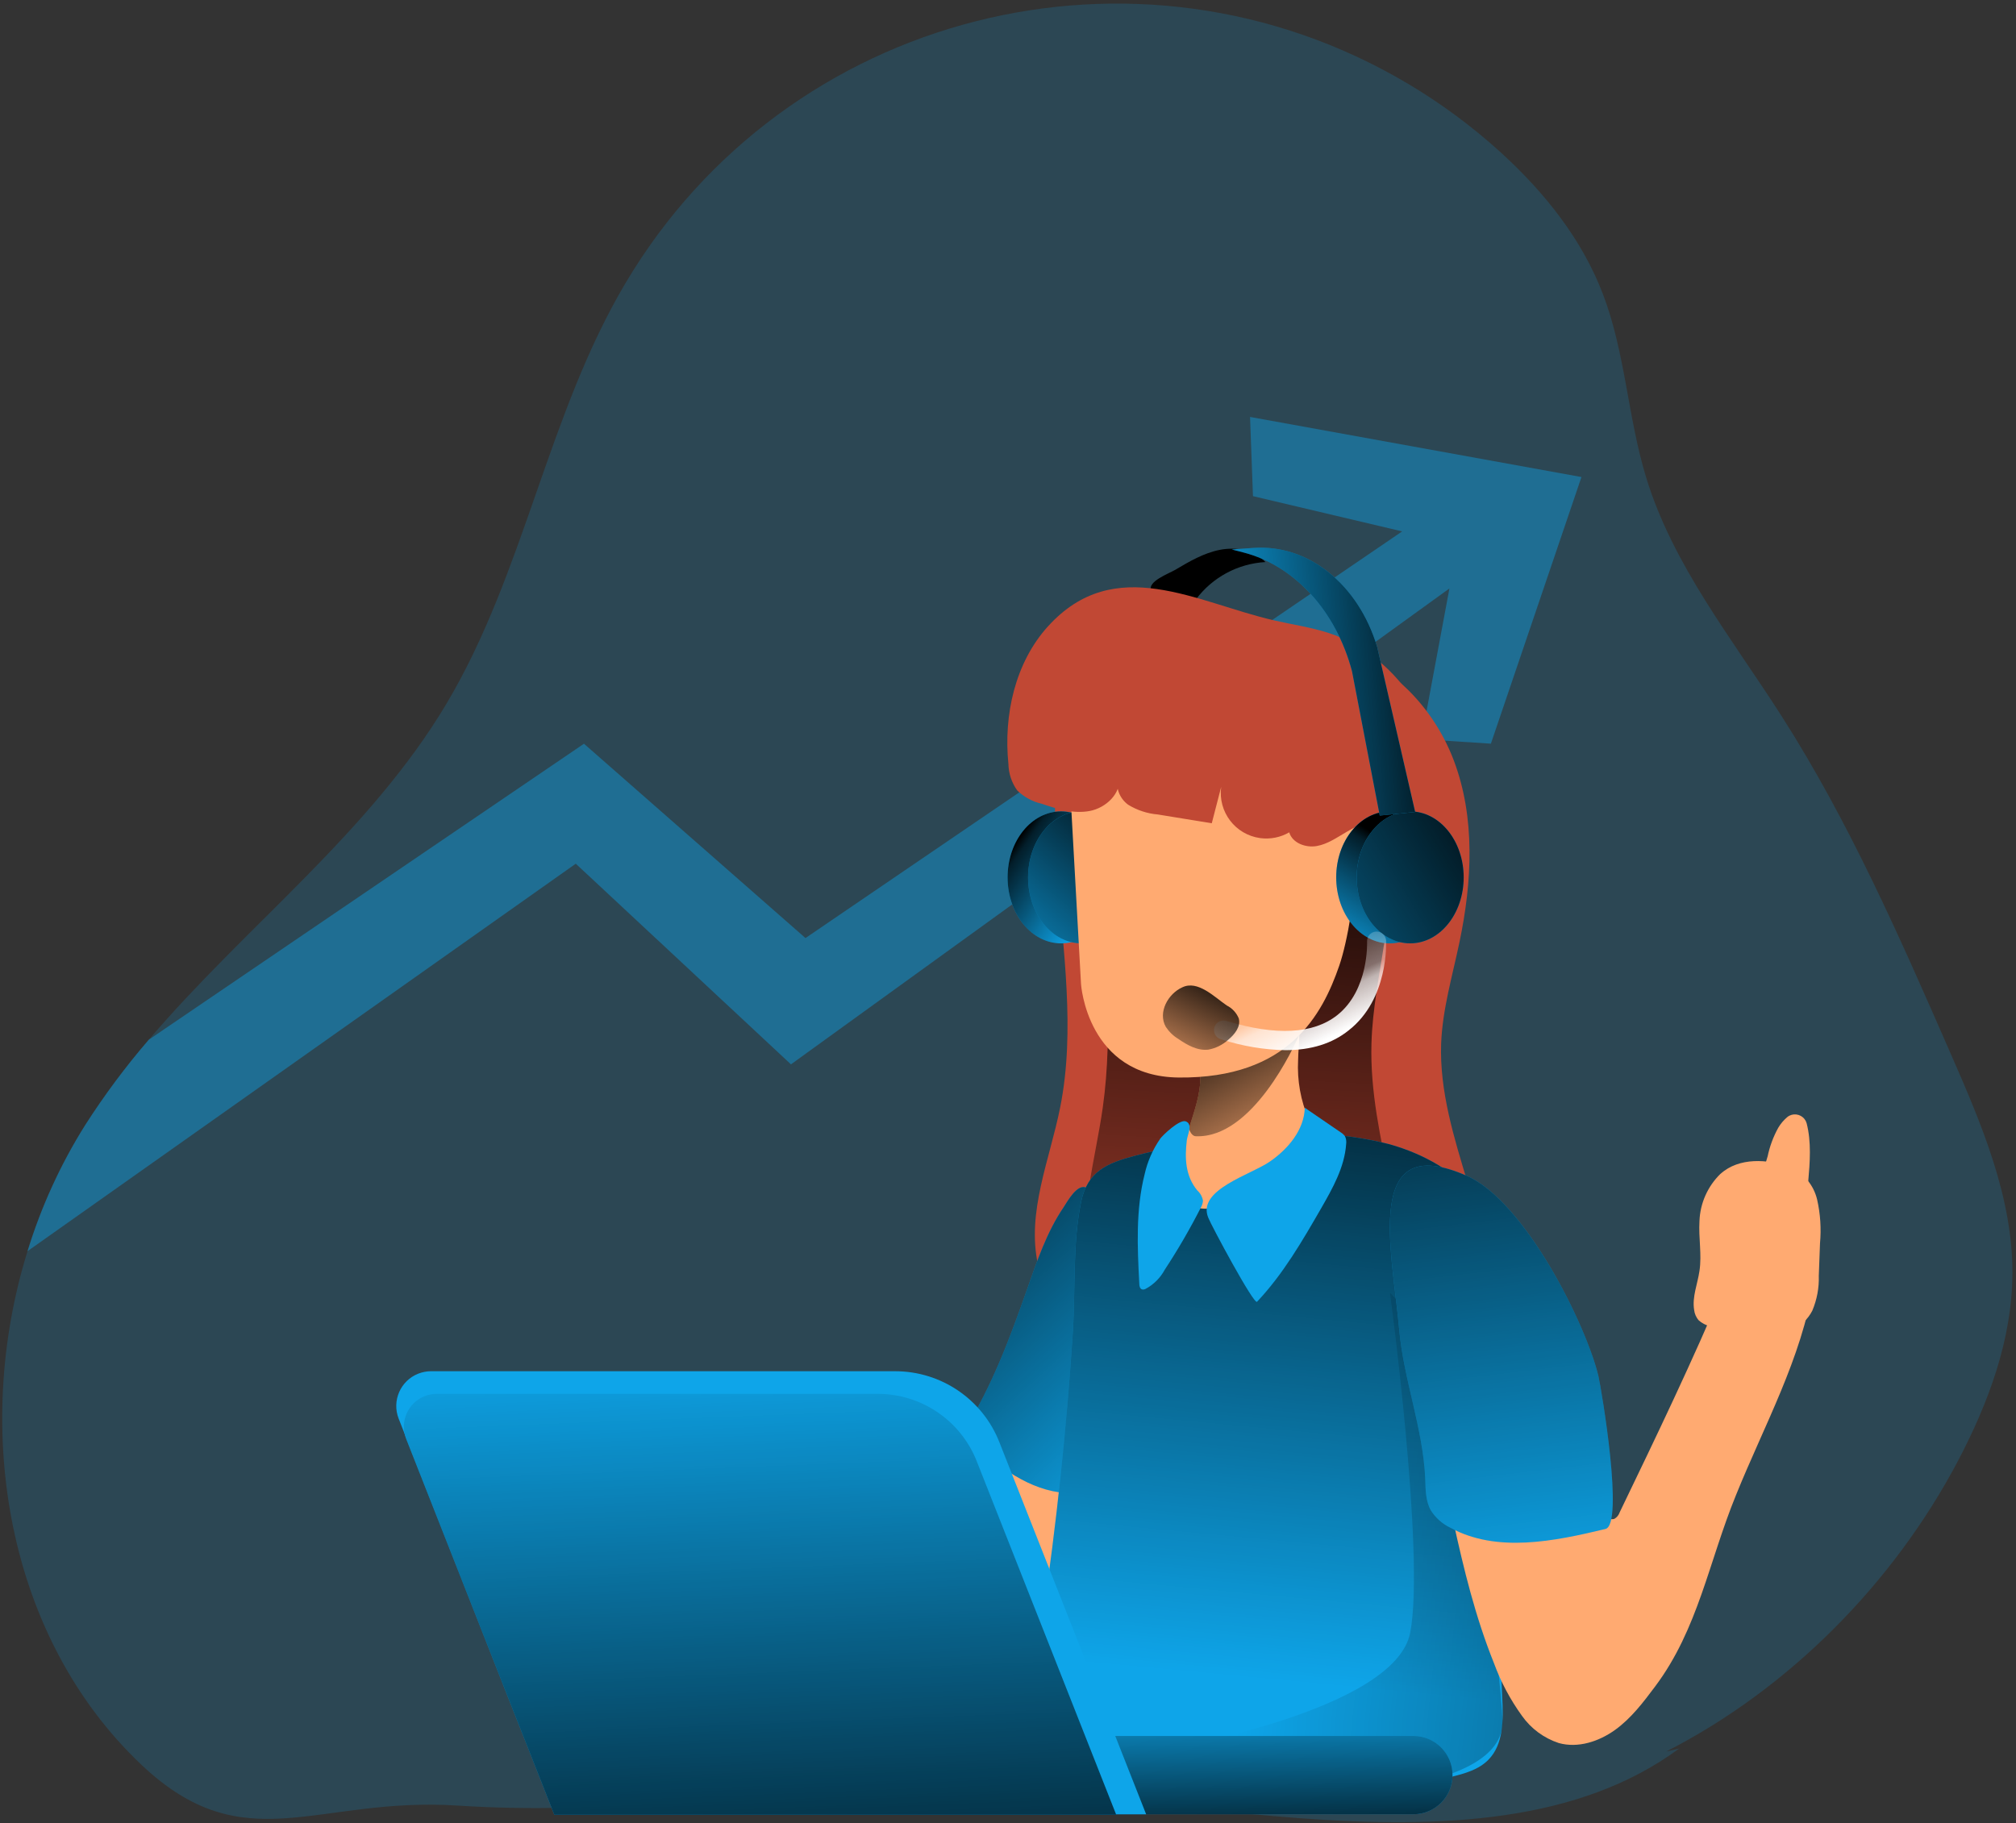 <svg width="482" height="436" viewBox="0 0 482 436" fill="none" xmlns="http://www.w3.org/2000/svg">
<rect x="0" y="0" width="482" height="436" fill="#333333" stroke="none"/>
<path opacity="0.18" d="M481.14 304.63C481.06 320.32 475.41 335.49 468.09 349.41C452.6 378.72 427.72 403.81 398.41 418.81L401.47 418.12C353.51 453.5 270.83 424.06 211.34 427.4C177.38 429.31 143.42 433.99 109.49 431.76C75.56 429.53 58.49 445.35 33.78 421.97C1.54 391.42 -6.64 341.8 6.58 299.18C9.83 288.59 14.45 278.47 20.33 269.09C24.92 261.91 30.01 255.07 35.57 248.62C58.77 221.39 88.4 199.08 106.74 168.28C125.41 136.92 130.91 99.1 149.54 67.71C188.02 2.88 271.76 -18.48 336.59 20C344.54 24.72 351.98 30.23 358.82 36.45C369.25 45.96 378.2 57.14 383.22 70.27C388.61 84.34 389.17 99.76 393.57 114.16C399.97 135.14 414.12 152.71 425.94 171.2C442.16 196.57 454.29 224.3 466.36 251.89C473.73 268.73 481.24 286.22 481.15 304.64L481.14 304.63Z" fill="#0EA5E9"/>
<path opacity="0.42" d="M378.11 114.06L356.45 177.83L339.82 176.74L346.54 140.71L189.11 254.51L137.66 206.53L6.58 299.18C9.83 288.59 14.45 278.47 20.33 269.09C24.92 261.91 30.01 255.07 35.57 248.62L139.62 177.84L192.58 224.31L335.24 127.07L299.57 118.64L298.87 99.7L378.11 114.07V114.06Z" fill="#0EA5E9"/>
<path d="M422.61 276.56C423.11 274.14 423.97 271.81 425.17 269.65C425.75 268.68 426.48 267.82 427.35 267.09C428.62 266.1 430.45 266.33 431.44 267.6C431.67 267.89 431.84 268.23 431.94 268.58C433.1 273.06 432.73 277.92 432.32 282.58C432.28 284.08 431.97 285.57 431.41 286.97C429.68 290.63 423.31 292.27 420.85 288.33C419.02 285.3 421.84 279.58 422.6 276.56H422.61Z" fill="#FFAA71"/>
<path d="M215.4 398.44C214.29 401.7 213.26 405.43 214.91 408.45C216.01 410.13 217.5 411.53 219.25 412.53L234.99 423.21C238.01 425.26 241.21 427.38 244.84 427.65C248.47 427.92 252.58 425.62 252.89 421.98C253.25 417.78 248.86 414.93 246.81 411.26C244.11 406.44 245.59 400.47 247 395.15C250.53 381.7 253.1 368.02 254.68 354.21C251.46 352.93 242.06 346.98 238.78 347.95C234.94 349.08 231.61 359.62 229.94 363.05C224.27 374.49 219.41 386.32 215.4 398.44Z" fill="#FFAA71"/>
<path d="M280.95 136.28C284.33 134.27 287.8 132.24 291.65 131.48C295.5 130.73 299.9 131.48 302.54 134.4C295.94 134.78 289.85 138.06 285.91 143.36C285.71 143.7 285.4 143.96 285.03 144.1C284.72 144.13 284.4 144.08 284.12 143.93C282.53 143.33 275.92 142.65 275.23 141.29C274.21 139.04 279.47 137.16 280.96 136.27L280.95 136.28Z" fill="black"/>
<path d="M252.8 208.24C254.08 227.13 257.18 246.27 253.47 264.83C250.97 277.34 245.41 289.93 248.17 302.38C251.2 316.1 265.37 326.4 279.34 325.05C288.19 324.19 296.11 319.39 304.58 316.68C311.7 314.4 319.22 313.6 326.66 314.34C333.33 315.01 340.54 316.78 346.35 313.46C351.19 310.7 353.67 304.93 353.92 299.39C354.18 293.85 352.64 288.37 350.96 283.04C347.65 272.1 344.15 260.93 344.56 249.5C344.89 241.3 347.26 233.34 348.94 225.3C351.96 210.89 352.78 195.55 347.57 181.8C342.36 168.05 330.41 156.21 315.8 154.35C308.28 153.43 300.61 155.14 293.11 154.08C286.49 153.15 280.32 150.09 273.8 148.76C271.53 148.17 269.15 148.19 266.89 148.82C259.03 151.55 255.3 168.54 253.94 175.55C251.85 186.26 251.96 197.34 252.78 208.23L252.8 208.24Z" fill="#C14834"/>
<path d="M245.58 308.25C241.51 319.84 237.17 331.47 230.64 341.89C230.16 342.41 230.2 343.22 230.72 343.7C230.78 343.76 230.85 343.81 230.92 343.85C237.5 349.61 244.6 355.61 253.25 356.85C253.81 356.98 254.4 356.93 254.94 356.71C255.44 356.36 255.81 355.85 256 355.26C261.51 342.47 263.45 328.48 263.28 314.64C263.16 307.73 262.61 300.83 261.64 293.99C261.41 292.31 261.28 284.93 259.84 284.07C257.63 282.79 255.21 287.29 254.26 288.73C250.26 294.64 247.94 301.51 245.58 308.26V308.25Z" fill="#0EA5E9"/>
<path d="M245.58 308.25C241.51 319.84 237.17 331.47 230.64 341.89C230.16 342.41 230.2 343.22 230.72 343.7C230.78 343.76 230.85 343.81 230.92 343.85C237.5 349.61 244.6 355.61 253.25 356.85C253.81 356.98 254.4 356.93 254.94 356.71C255.44 356.36 255.81 355.85 256 355.26C261.51 342.47 263.45 328.48 263.28 314.64C263.16 307.73 262.61 300.83 261.64 293.99C261.41 292.31 261.28 284.93 259.84 284.07C257.63 282.79 255.21 287.29 254.26 288.73C250.26 294.64 247.94 301.51 245.58 308.26V308.25Z" fill="url(#paint0_linear_4_2)"/>
<path d="M263.19 208.24C264.11 227.13 266.27 246.27 263.66 264.83C261.89 277.34 257.97 289.93 259.91 302.38C262.06 316.1 272.04 326.4 281.89 325.05C288.12 324.19 293.7 319.39 299.68 316.68C304.54 314.42 309.94 313.61 315.25 314.34C319.95 315.01 325.03 316.78 329.12 313.46C332.52 310.7 334.24 304.93 334.47 299.39C334.44 293.87 333.74 288.38 332.38 283.04C330.04 272.1 327.57 260.93 327.9 249.5C328.13 241.3 329.79 233.34 330.98 225.3C333.1 210.89 333.65 195.55 330.02 181.8C326.39 168.05 317.92 156.21 307.62 154.35C302.34 153.43 296.92 155.14 291.64 154.08C286.98 153.15 282.68 150.09 278.03 148.76C276.46 148.17 274.72 148.19 273.17 148.82C267.63 151.55 265.01 168.54 264.05 175.55C262.77 186.39 262.48 197.33 263.19 208.23V208.24Z" fill="url(#paint1_linear_4_2)"/>
<path d="M307.3 271.21C315.71 270.73 324.15 271.55 332.31 273.64C340.41 275.93 348.1 280.23 353.41 286.75C359.3 293.98 361.87 303.38 362.47 312.72C363.07 322.06 361.83 331.32 360.9 340.6C358.71 362.32 358.14 384.18 359.17 405.98C359.43 411.2 359.52 417.1 355.84 420.82C353.52 423.17 350.16 424.12 346.95 424.89C320.39 431.29 291.6 432.4 266.44 421.74C260.04 419.03 253.65 415.25 250.48 409.09C247.05 402.39 248.16 394.38 249.26 386.93C252.62 364.21 255.04 341.37 256.51 318.43C257.16 308.27 256.41 297.32 258.49 287.34C260 280.11 264.67 278.13 271.4 276.36C283.13 273.3 295.16 271.57 307.28 271.2L307.3 271.21Z" fill="#0EA5E9"/>
<path d="M307.3 271.21C315.71 270.73 324.15 271.55 332.31 273.64C340.41 275.93 348.1 280.23 353.41 286.75C359.3 293.98 361.87 303.38 362.47 312.72C363.07 322.06 361.83 331.32 360.9 340.6C358.71 362.32 358.14 384.18 359.17 405.98C359.43 411.2 359.52 417.1 355.84 420.82C353.52 423.17 350.16 424.12 346.95 424.89C320.39 431.29 291.6 432.4 266.44 421.74C260.04 419.03 253.65 415.25 250.48 409.09C247.05 402.39 248.16 394.38 249.26 386.93C252.62 364.21 255.04 341.37 256.51 318.43C257.16 308.27 256.41 297.32 258.49 287.34C260 280.11 264.67 278.13 271.4 276.36C283.13 273.3 295.16 271.57 307.28 271.2L307.3 271.21Z" fill="url(#paint2_linear_4_2)"/>
<path d="M332.32 309.12C332.32 309.12 340.74 371.48 337.17 390.37C333.59 409.27 278.04 418.41 278.04 418.41C278.04 418.41 329.43 429.05 338.36 426.76C347.29 424.46 359.47 420.74 359.24 411.37C359.01 402.01 349.97 327.89 349.97 327.89L332.33 309.12H332.32Z" fill="url(#paint3_linear_4_2)"/>
<path d="M282.8 275.38C283.18 273.5 283.67 271.65 284.26 269.83C285.54 265.62 287.14 261.51 286.97 257.04C286.97 256.12 286.89 255.17 286.88 254.24C286.81 252.55 287.06 250.87 287.63 249.28C288.56 247.23 290.01 245.46 291.85 244.16C295.92 241.01 307.79 235.11 310.13 242.88C310.5 244.25 310.68 245.66 310.65 247.08V247.34C310.65 249.41 310.38 251.54 310.36 253.48C310.1 258.36 310.98 263.23 312.92 267.72C316.36 274.89 276.97 306.91 282.79 275.4L282.8 275.38Z" fill="#FFAA71"/>
<path d="M310.78 247.11L310.66 247.39C309.44 250.17 299.45 272.26 285.89 271.7C285.89 271.7 284.85 271.79 284.25 269.84C285.53 265.63 287.13 261.52 286.96 257.05C286.96 256.13 286.88 255.18 286.87 254.25L310.66 247.14L310.78 247.11Z" fill="url(#paint4_linear_4_2)"/>
<path d="M253.69 225.58C260.754 225.58 266.48 218.515 266.48 209.8C266.48 201.085 260.754 194.02 253.69 194.02C246.626 194.02 240.9 201.085 240.9 209.8C240.9 218.515 246.626 225.58 253.69 225.58Z" fill="#0EA5E9"/>
<path d="M253.69 225.58C260.754 225.58 266.48 218.515 266.48 209.8C266.48 201.085 260.754 194.02 253.69 194.02C246.626 194.02 240.9 201.085 240.9 209.8C240.9 218.515 246.626 225.58 253.69 225.58Z" fill="url(#paint5_linear_4_2)"/>
<path d="M258.59 225.58C265.654 225.58 271.38 218.515 271.38 209.8C271.38 201.085 265.654 194.02 258.59 194.02C251.526 194.02 245.8 201.085 245.8 209.8C245.8 218.515 251.526 225.58 258.59 225.58Z" fill="#0EA5E9"/>
<path d="M258.59 225.58C265.654 225.58 271.38 218.515 271.38 209.8C271.38 201.085 265.654 194.02 258.59 194.02C251.526 194.02 245.8 201.085 245.8 209.8C245.8 218.515 251.526 225.58 258.59 225.58Z" fill="url(#paint6_linear_4_2)"/>
<path d="M255.26 177.74L258.46 235.32C258.46 235.32 259.89 257.44 281.81 257.66C308.14 257.92 316.16 242.6 320.19 230.94C324.22 219.28 327.87 185.07 320.19 175.6C312.51 166.13 269.68 143.91 255.26 177.74Z" fill="#FFAA71"/>
<path d="M250.57 149.76C242.68 158.47 239.91 171 241.1 182.71C241.15 184.98 241.89 187.19 243.22 189.03C244.84 190.59 246.85 191.69 249.04 192.19C252.78 193.47 256.72 194.65 260.56 193.92C264.4 193.19 268.08 189.75 267.58 185.85C266.44 188.09 267.71 190.97 269.73 192.43C271.88 193.75 274.31 194.55 276.82 194.76L289.72 196.86L291.97 188.16C291.17 194.12 295.34 199.6 301.3 200.41C303.7 200.73 306.15 200.25 308.24 199.03C308.98 201.59 312.17 202.77 314.8 202.31C317.44 201.85 319.71 200.22 322.03 198.88C328.65 195 336.31 193.27 343.95 193.93C346.65 176.02 334.9 156.97 317.66 151.36C313.41 149.98 308.97 149.35 304.62 148.35C286.07 144.09 266.53 132.15 250.56 149.78L250.57 149.76Z" fill="#C14834"/>
<path d="M332.26 225.58C339.324 225.58 345.05 218.515 345.05 209.8C345.05 201.085 339.324 194.02 332.26 194.02C325.196 194.02 319.47 201.085 319.47 209.8C319.47 218.515 325.196 225.58 332.26 225.58Z" fill="#0EA5E9"/>
<path d="M332.26 225.58C339.324 225.58 345.05 218.515 345.05 209.8C345.05 201.085 339.324 194.02 332.26 194.02C325.196 194.02 319.47 201.085 319.47 209.8C319.47 218.515 325.196 225.58 332.26 225.58Z" fill="url(#paint7_linear_4_2)"/>
<path d="M337.16 225.58C344.224 225.58 349.95 218.515 349.95 209.8C349.95 201.085 344.224 194.02 337.16 194.02C330.096 194.02 324.37 201.085 324.37 209.8C324.37 218.515 330.096 225.58 337.16 225.58Z" fill="#0EA5E9"/>
<path d="M337.16 225.58C344.224 225.58 349.95 218.515 349.95 209.8C349.95 201.085 344.224 194.02 337.16 194.02C330.096 194.02 324.37 201.085 324.37 209.8C324.37 218.515 330.096 225.58 337.16 225.58Z" fill="url(#paint8_linear_4_2)"/>
<path d="M329.88 195.03L323.24 160.48C319.4 146.06 309.49 135.25 297.3 132.11L294.49 131.39L299.7 131.02C312.78 130.09 324.8 139.73 329.27 154.73L338.35 194.16L329.88 195.02V195.03Z" fill="#0EA5E9"/>
<path d="M329.88 195.03L323.24 160.48C319.4 146.06 309.49 135.25 297.3 132.11L294.49 131.39L299.7 131.02C312.78 130.09 324.8 139.73 329.27 154.73L338.35 194.16L329.88 195.02V195.03Z" fill="url(#paint9_linear_4_2)"/>
<path d="M300.54 311.28C306.77 304.7 311.35 296.76 315.89 288.9C318.64 284.1 321.47 279.1 321.85 273.55C321.94 272.92 321.85 272.28 321.57 271.71C321.29 271.32 320.93 270.99 320.52 270.75L311.96 264.89C311.81 270.15 308.03 274.67 303.72 277.68C299.13 280.92 286.11 284.46 288.88 291.18C289.56 292.97 299.81 312.09 300.54 311.28Z" fill="#0EA5E9"/>
<path d="M277.37 272.33C275.6 274.88 274.35 277.75 273.67 280.77C271.52 289.28 271.93 298.2 272.39 306.96C272.39 307.5 272.53 308.15 273.03 308.32C273.31 308.39 273.61 308.35 273.86 308.22C275.82 307.18 277.42 305.58 278.47 303.63C281.61 298.85 284.48 293.91 287.08 288.81C287.39 288.3 287.57 287.73 287.62 287.13C287.46 286.18 286.98 285.31 286.26 284.66C283.41 281.21 283.23 276.98 283.76 272.62C283.93 271.26 285.26 268.78 283.49 268.14C282.03 267.6 278.04 271.4 277.36 272.32L277.37 272.33Z" fill="#0EA5E9"/>
<path d="M364.33 357.85C361.08 359.97 356.59 358.77 352.99 358.67C348.36 358.53 346.4 358.93 347.42 363.6C349.98 375.26 352.73 386.63 357.21 397.76C358.85 402.22 361.09 406.43 363.88 410.29C366.04 413.35 369.13 415.63 372.68 416.8C377.27 418.08 382.26 416.45 386.13 413.67C390 410.89 392.91 407.03 395.76 403.22C406 389.54 408.55 373.43 415.05 357.52C421.72 340.99 430.8 324.69 433.53 307.2C434.2 302.99 434.63 298.06 431.6 295.06C428.57 292.05 422.84 292.74 419.41 295.61C415.98 298.48 414.19 302.78 412.46 306.9C404.69 325.43 395.97 343.54 387.24 361.64C387.02 362.3 386.57 362.86 385.96 363.2C385.3 363.38 384.59 363.23 384.04 362.82C380.83 360.76 379.84 355.99 376.07 354.5C372.03 352.93 367.6 355.74 364.32 357.88L364.33 357.85Z" fill="#FFAA71"/>
<path d="M383.85 365.61C371.52 368.58 357.84 371.38 346.74 365.3C344.84 364.39 343.24 362.97 342.11 361.19C340.83 358.93 340.83 356.17 340.75 353.51C340.21 341.5 335.63 330.01 334.54 318.03C332.89 299.17 325.66 270.1 350.71 281.17C364.55 287.29 379.18 316.68 382.15 329C382.98 332.66 388.3 364.54 383.84 365.61H383.85Z" fill="#0EA5E9"/>
<path d="M383.85 365.61C371.52 368.58 357.84 371.38 346.74 365.3C344.84 364.39 343.24 362.97 342.11 361.19C340.83 358.93 340.83 356.17 340.75 353.51C340.21 341.5 335.63 330.01 334.54 318.03C332.89 299.17 325.66 270.1 350.71 281.17C364.55 287.29 379.18 316.68 382.15 329C382.98 332.66 388.3 364.54 383.84 365.61H383.85Z" fill="url(#paint10_linear_4_2)"/>
<path d="M411.35 280.68C408.28 283.67 406.47 287.73 406.32 292.02C406.08 295.99 406.92 299.98 406.32 303.91C405.87 307.02 404.55 310.08 405.04 313.19C405.14 314.14 405.53 315.04 406.17 315.75C406.91 316.39 407.78 316.86 408.73 317.11C413.02 318.58 417.46 320 421.99 319.81C426.52 319.62 431.23 317.48 433.3 313.41C434.41 310.78 434.94 307.94 434.85 305.09L435.14 297.31C435.46 293.8 435.23 290.27 434.45 286.83C433.62 283.35 431.21 280.47 427.94 279.04C422.66 277.15 415.77 276.7 411.36 280.69L411.35 280.68Z" fill="#FFAA71"/>
<path d="M307.27 251.12C302.12 251.01 297.01 250.15 292.11 248.56C290.87 248.32 290.05 247.13 290.29 245.88C290.53 244.64 291.72 243.82 292.97 244.06C293.12 244.09 293.26 244.13 293.4 244.18C305.13 247.71 313.97 247.24 319.66 242.79C327.34 236.76 326.85 225.27 326.85 225.16C326.78 223.9 327.74 222.83 328.99 222.76C328.99 222.76 329 222.76 329.01 222.76C330.27 222.7 331.33 223.67 331.4 224.92C331.4 225.5 332.01 238.92 322.44 246.39C318.51 249.56 313.42 251.12 307.28 251.12H307.27Z" fill="url(#paint11_linear_4_2)"/>
<path d="M293.3 240.43C294.61 241.08 295.63 242.19 296.18 243.54C296.69 245.48 295.18 247.38 293.62 248.66C292.29 249.86 290.66 250.67 288.9 250.99C286.34 251.3 283.86 249.92 281.72 248.43C280.52 247.71 279.5 246.72 278.73 245.55C276.75 242.06 279.31 237.59 282.68 236.09C286.39 234.31 290.37 238.43 293.3 240.43Z" fill="url(#paint12_linear_4_2)"/>
<path d="M337.93 415.11H153.65C148.486 415.11 144.3 419.296 144.3 424.46V424.48C144.3 429.644 148.486 433.83 153.65 433.83H337.93C343.094 433.83 347.28 429.644 347.28 424.48V424.46C347.28 419.296 343.094 415.11 337.93 415.11Z" fill="#0EA5E9"/>
<path d="M337.93 415.11H153.65C148.486 415.11 144.3 419.296 144.3 424.46V424.48C144.3 429.644 148.486 433.83 153.65 433.83H337.93C343.094 433.83 347.28 429.644 347.28 424.48V424.46C347.28 419.296 343.094 415.11 337.93 415.11Z" fill="url(#paint13_linear_4_2)"/>
<path d="M274.04 433.84H132.62L95.32 339.25C93.64 334.98 95.74 330.15 100.01 328.47C100.96 328.1 101.97 327.9 102.99 327.89H214.02C225.02 327.89 234.9 334.61 238.93 344.84L274.03 433.84H274.04Z" fill="#0EA5E9"/>
<path d="M266.88 433.95H132.53L97.11 344.08C95.51 340.03 97.49 335.45 101.53 333.85C102.46 333.48 103.45 333.29 104.45 333.3H209.86C220.3 333.3 229.68 339.68 233.52 349.4L266.88 433.96V433.95Z" fill="#0EA5E9"/>
<path d="M266.88 433.95H132.53L97.11 344.08C95.51 340.03 97.49 335.45 101.53 333.85C102.46 333.48 103.45 333.29 104.45 333.3H209.86C220.3 333.3 229.68 339.68 233.52 349.4L266.88 433.96V433.95Z" fill="url(#paint14_linear_4_2)"/>
<defs>
<linearGradient id="paint0_linear_4_2" x1="211.16" y1="276.53" x2="280.23" y2="352.11" gradientUnits="userSpaceOnUse">
<stop/>
<stop offset="0.12" stop-opacity="0.75"/>
<stop offset="1" stop-opacity="0"/>
</linearGradient>
<linearGradient id="paint1_linear_4_2" x1="301.05" y1="199.64" x2="293.33" y2="347.32" gradientUnits="userSpaceOnUse">
<stop/>
<stop offset="0.09" stop-opacity="0.82"/>
<stop offset="1" stop-opacity="0"/>
</linearGradient>
<linearGradient id="paint2_linear_4_2" x1="318.74" y1="242.8" x2="303.76" y2="401.79" gradientUnits="userSpaceOnUse">
<stop/>
<stop offset="0.12" stop-opacity="0.75"/>
<stop offset="1" stop-opacity="0"/>
</linearGradient>
<linearGradient id="paint3_linear_4_2" x1="515.61" y1="387.03" x2="300.59" y2="364.88" gradientUnits="userSpaceOnUse">
<stop/>
<stop offset="0.12" stop-opacity="0.75"/>
<stop offset="1" stop-opacity="0"/>
</linearGradient>
<linearGradient id="paint4_linear_4_2" x1="289.63" y1="244.02" x2="309.15" y2="280.07" gradientUnits="userSpaceOnUse">
<stop/>
<stop offset="0.09" stop-opacity="0.82"/>
<stop offset="1" stop-opacity="0"/>
</linearGradient>
<linearGradient id="paint5_linear_4_2" x1="242.41" y1="201.93" x2="262.68" y2="216.09" gradientUnits="userSpaceOnUse">
<stop/>
<stop offset="0.09" stop-opacity="0.82"/>
<stop offset="1" stop-opacity="0"/>
</linearGradient>
<linearGradient id="paint6_linear_4_2" x1="271.81" y1="194.42" x2="234.47" y2="237.87" gradientUnits="userSpaceOnUse">
<stop/>
<stop offset="0.09" stop-opacity="0.82"/>
<stop offset="1" stop-opacity="0"/>
</linearGradient>
<linearGradient id="paint7_linear_4_2" x1="335.93" y1="204.01" x2="319.95" y2="229.23" gradientUnits="userSpaceOnUse">
<stop/>
<stop offset="0.09" stop-opacity="0.82"/>
<stop offset="1" stop-opacity="0"/>
</linearGradient>
<linearGradient id="paint8_linear_4_2" x1="356.06" y1="198.44" x2="268.84" y2="250.9" gradientUnits="userSpaceOnUse">
<stop/>
<stop offset="0.09" stop-opacity="0.82"/>
<stop offset="1" stop-opacity="0"/>
</linearGradient>
<linearGradient id="paint9_linear_4_2" x1="342" y1="160.63" x2="286.33" y2="165.45" gradientUnits="userSpaceOnUse">
<stop/>
<stop offset="0.09" stop-opacity="0.82"/>
<stop offset="1" stop-opacity="0"/>
</linearGradient>
<linearGradient id="paint10_linear_4_2" x1="348.63" y1="238.47" x2="365.57" y2="382.47" gradientUnits="userSpaceOnUse">
<stop/>
<stop offset="0.12" stop-opacity="0.75"/>
<stop offset="1" stop-opacity="0"/>
</linearGradient>
<linearGradient id="paint11_linear_4_2" x1="305.33" y1="224.39" x2="317.07" y2="248.53" gradientUnits="userSpaceOnUse">
<stop offset="0.02" stop-color="white" stop-opacity="0"/>
<stop offset="0.58" stop-color="white" stop-opacity="0.39"/>
<stop offset="0.68" stop-color="white" stop-opacity="0.68"/>
<stop offset="1" stop-color="white"/>
</linearGradient>
<linearGradient id="paint12_linear_4_2" x1="292.94" y1="231.63" x2="278.78" y2="260.17" gradientUnits="userSpaceOnUse">
<stop/>
<stop offset="1" stop-opacity="0"/>
</linearGradient>
<linearGradient id="paint13_linear_4_2" x1="246.19" y1="442.64" x2="245.33" y2="403.59" gradientUnits="userSpaceOnUse">
<stop/>
<stop offset="0.12" stop-opacity="0.75"/>
<stop offset="1" stop-opacity="0"/>
</linearGradient>
<linearGradient id="paint14_linear_4_2" x1="184.84" y1="466.74" x2="179.05" y2="320" gradientUnits="userSpaceOnUse">
<stop/>
<stop offset="0.12" stop-opacity="0.75"/>
<stop offset="1" stop-opacity="0"/>
</linearGradient>
</defs>
</svg>
